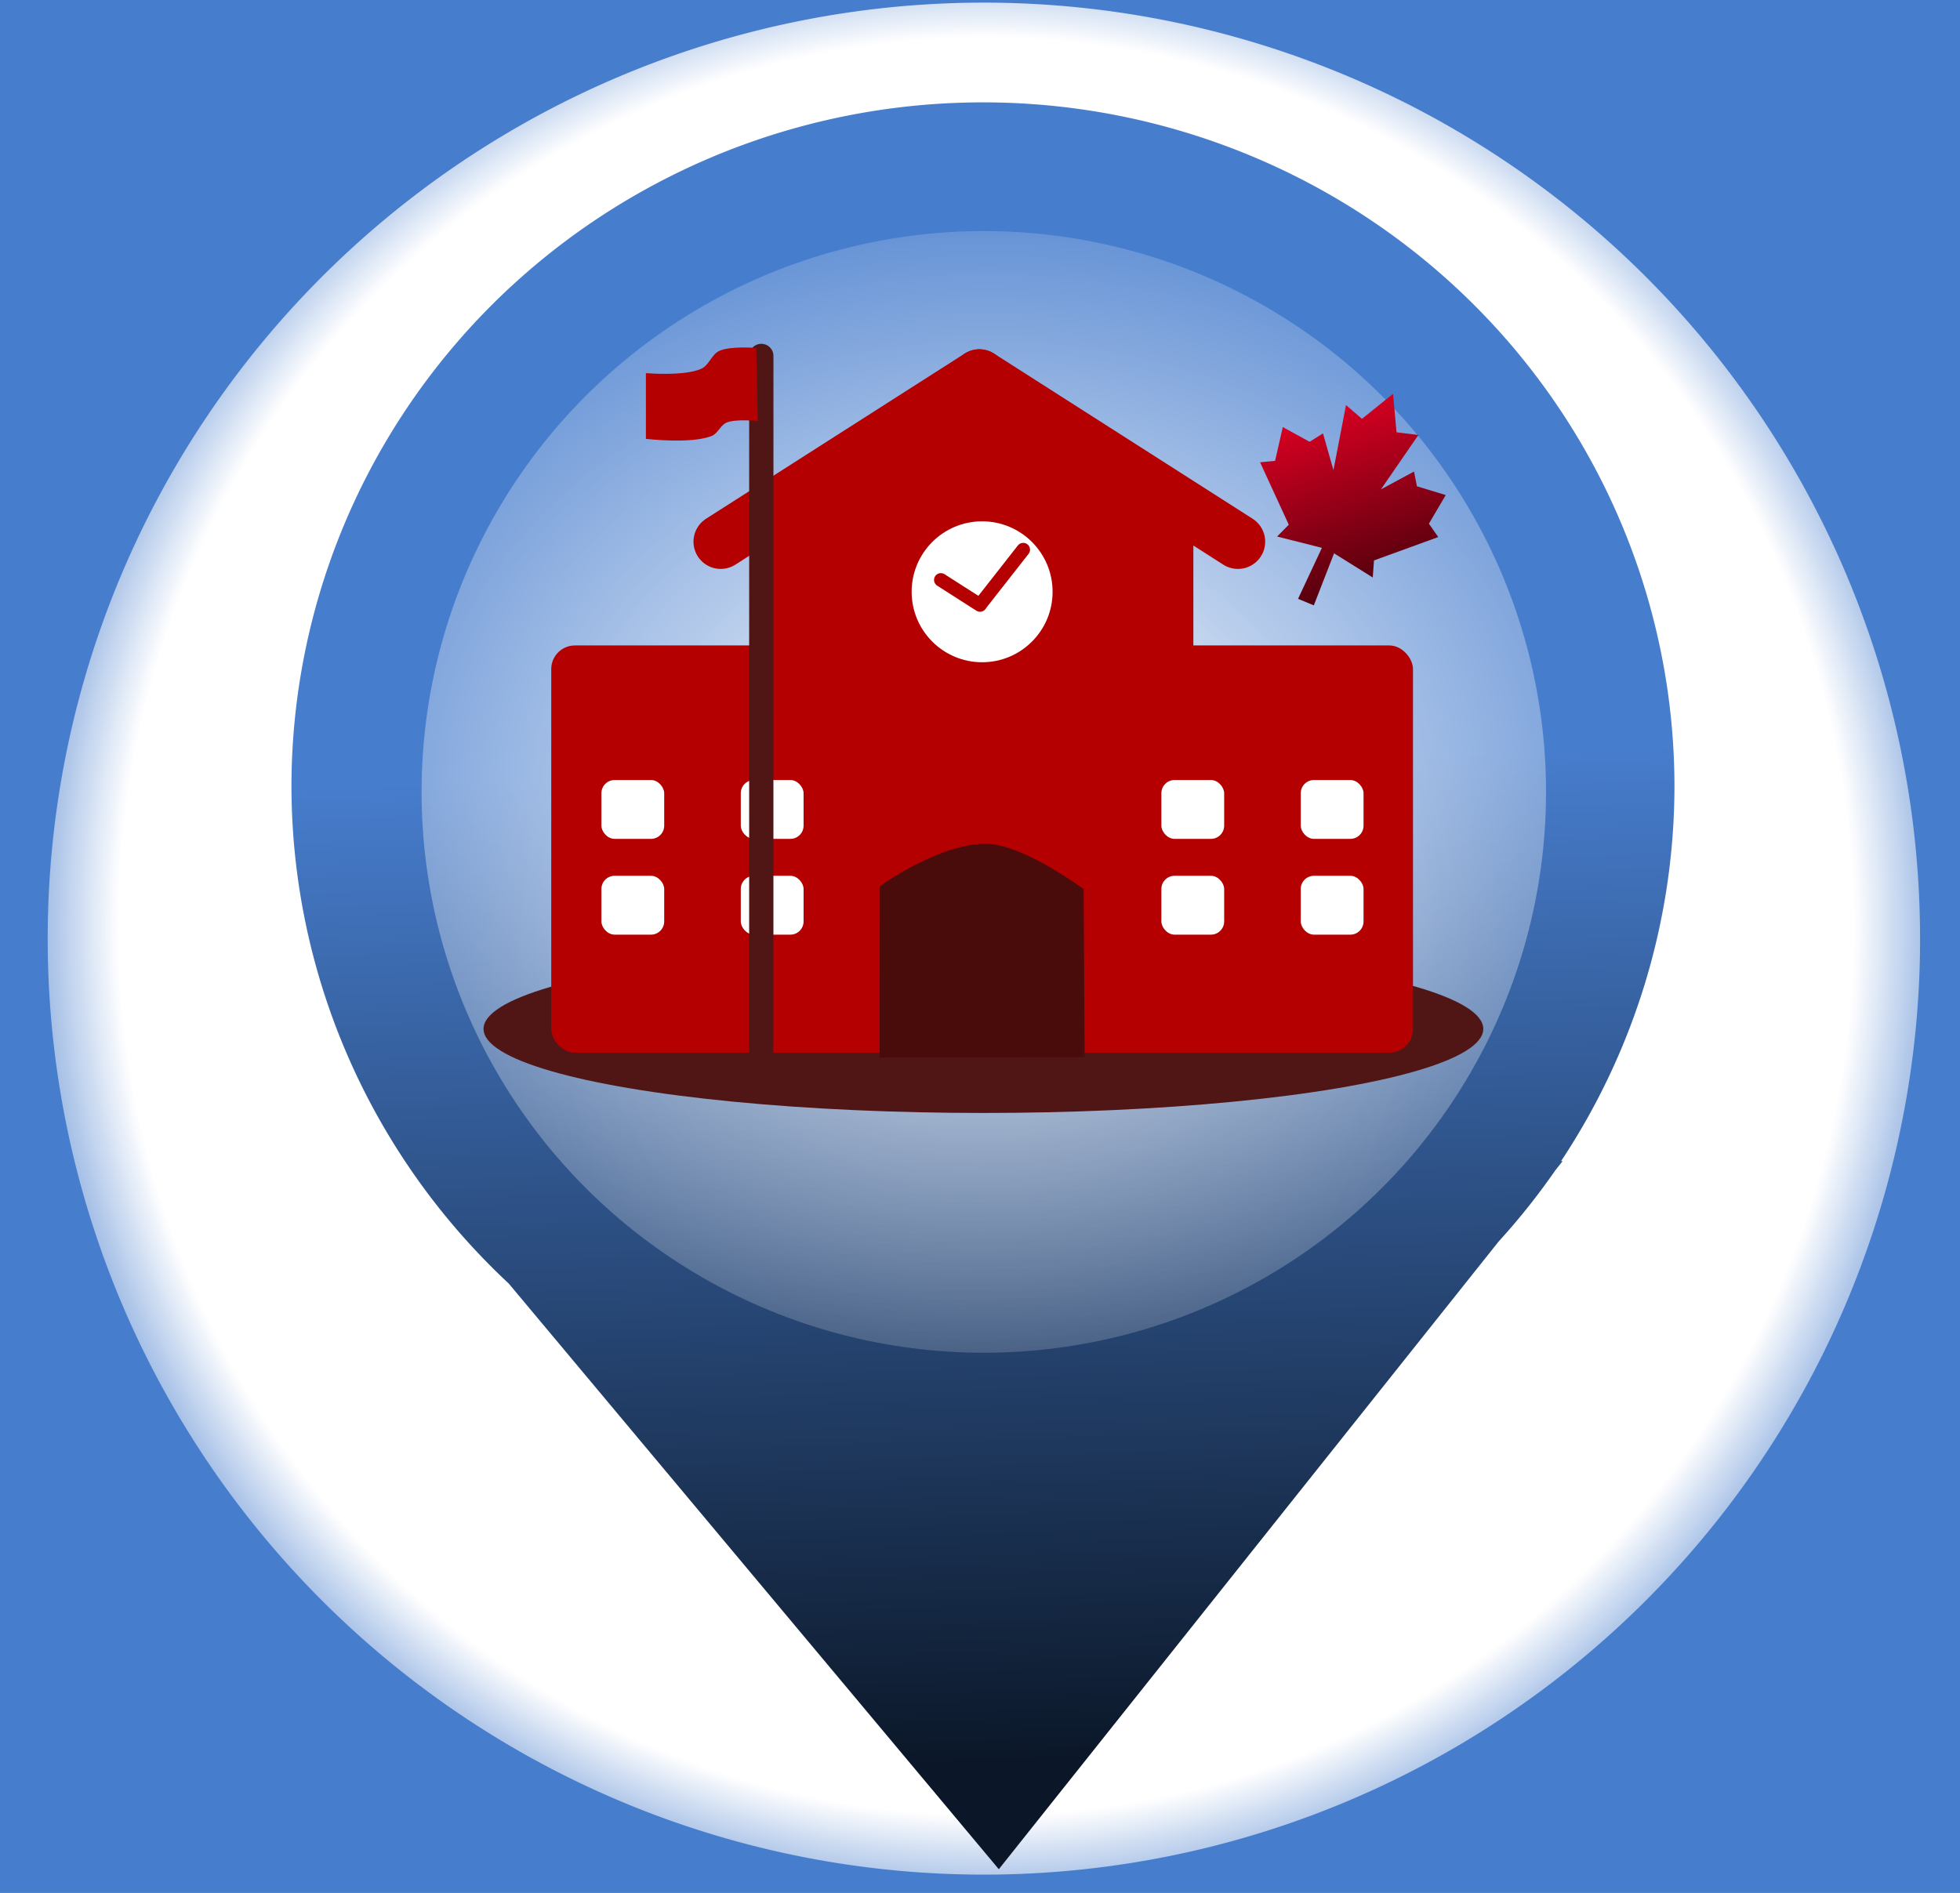 <?xml version="1.0" encoding="UTF-8" standalone="no"?>
<svg
   xmlns:dc="http://purl.org/dc/elements/1.1/"
   xmlns:cc="http://creativecommons.org/ns#"
   xmlns:rdf="http://www.w3.org/1999/02/22-rdf-syntax-ns#"
   xmlns:svg="http://www.w3.org/2000/svg"
   xmlns="http://www.w3.org/2000/svg"
   xmlns:xlink="http://www.w3.org/1999/xlink"
   xmlns:sodipodi="http://sodipodi.sourceforge.net/DTD/sodipodi-0.dtd"
   xmlns:inkscape="http://www.inkscape.org/namespaces/inkscape"
   inkscape:version="0.92.2 5c3e80d, 2017-08-06"
   sodipodi:docname="schoolMap_logo.svg"
   viewBox="0 0 66.255 64"
   height="64"
   width="66.255"
   id="svg10"
   version="1.1"
   inkscape:export-filename="/Users/shraddhapai/software/covidschoolscanada/images/schoolMap_logo.png"
   inkscape:export-xdpi="399.95593"
   inkscape:export-ydpi="399.95593">
  <defs
     id="defs14">
    <linearGradient
       inkscape:collect="always"
       id="linearGradient2061">
      <stop
         style="stop-color:#ffffff;stop-opacity:1;"
         offset="0"
         id="stop2057" />
      <stop
         id="stop2065"
         offset="0.907"
         style="stop-color:#ffffff;stop-opacity:1" />
      <stop
         style="stop-color:#ffffff;stop-opacity:0.4"
         offset="1"
         id="stop2059" />
    </linearGradient>
    <linearGradient
       inkscape:collect="always"
       id="linearGradient1868">
      <stop
         style="stop-color:#ffffff;stop-opacity:1;"
         offset="0"
         id="stop1864" />
      <stop
         style="stop-color:#ffffff;stop-opacity:0"
         offset="1"
         id="stop1866" />
    </linearGradient>
    <linearGradient
       inkscape:collect="always"
       id="linearGradient989">
      <stop
         style="stop-color:#0b1728;stop-opacity:1"
         offset="0"
         id="stop985" />
      <stop
         style="stop-color:#477dcd;stop-opacity:1"
         offset="1"
         id="stop987" />
    </linearGradient>
    <filter
       height="1.001"
       y="-0"
       width="1.001"
       x="-0.001"
       id="filter1030"
       style="color-interpolation-filters:sRGB"
       inkscape:collect="always">
      <feGaussianBlur
         id="feGaussianBlur1032"
         stdDeviation="0.02"
         inkscape:collect="always" />
    </filter>
    <linearGradient
       inkscape:collect="always"
       xlink:href="#linearGradient989"
       id="linearGradient997"
       gradientUnits="userSpaceOnUse"
       x1="82.182"
       y1="125.802"
       x2="80.044"
       y2="53.242" />
    <radialGradient
       inkscape:collect="always"
       xlink:href="#linearGradient1868"
       id="radialGradient1870"
       cx="86.925"
       cy="49.305"
       fx="86.925"
       fy="49.305"
       r="40.85"
       gradientTransform="matrix(1.511,-0.022,0.018,1.211,-45.272,-8.465)"
       gradientUnits="userSpaceOnUse" />
    <linearGradient
       inkscape:collect="always"
       xlink:href="#linearGradient989"
       id="linearGradient2023"
       gradientUnits="userSpaceOnUse"
       x1="82.182"
       y1="125.802"
       x2="80.044"
       y2="53.242" />
    <radialGradient
       inkscape:collect="always"
       xlink:href="#linearGradient1868"
       id="radialGradient2025"
       gradientUnits="userSpaceOnUse"
       gradientTransform="matrix(1.511,-0.022,0.018,1.211,-45.625,-6.054)"
       cx="86.925"
       cy="49.305"
       fx="86.925"
       fy="49.305"
       r="40.85" />
    <radialGradient
       inkscape:collect="always"
       xlink:href="#linearGradient2061"
       id="radialGradient2063"
       cx="81.923"
       cy="71.795"
       fx="81.923"
       fy="71.795"
       r="79.337"
       gradientTransform="matrix(0.407,-0.02,0.02,0.417,0.844,94.862)"
       gradientUnits="userSpaceOnUse" />
    <linearGradient
       inkscape:collect="always"
       xlink:href="#linearGradient989"
       id="linearGradient942"
       gradientUnits="userSpaceOnUse"
       x1="82.182"
       y1="125.802"
       x2="80.044"
       y2="53.242" />
    <radialGradient
       inkscape:collect="always"
       xlink:href="#linearGradient1868"
       id="radialGradient944"
       gradientUnits="userSpaceOnUse"
       gradientTransform="matrix(1.511,-0.022,0.018,1.211,-45.625,-6.054)"
       cx="86.925"
       cy="49.305"
       fx="86.925"
       fy="49.305"
       r="40.85" />
    <linearGradient
       id="linearGradient3672"
       y2="372.96"
       gradientUnits="userSpaceOnUse"
       y1="86.713"
       gradientTransform="matrix(0.024,0.01,-0.01,0.024,44.672,100.193)"
       x2="411.88"
       x1="157.77"
       inkscape:collect="always">
      <stop
         id="stop4194"
         style="stop-color:#d60021"
         offset="0" />
      <stop
         id="stop4196"
         style="stop-color:#000000"
         offset="1" />
    </linearGradient>
  </defs>
  <sodipodi:namedview
     inkscape:current-layer="g1603"
     inkscape:window-maximized="0"
     inkscape:window-y="0"
     inkscape:window-x="222"
     inkscape:cy="41.277268"
     inkscape:cx="28.469016"
     inkscape:zoom="4.9957868"
     showgrid="false"
     id="namedview12"
     inkscape:window-height="770"
     inkscape:window-width="1413"
     inkscape:pageshadow="2"
     inkscape:pageopacity="0"
     guidetolerance="10"
     gridtolerance="10"
     objecttolerance="10"
     borderopacity="1"
     bordercolor="#666666"
     pagecolor="#ffffff"
     fit-margin-top="0"
     fit-margin-left="0"
     fit-margin-right="0"
     fit-margin-bottom="0"
     inkscape:snap-global="false"
     showguides="false">
    <sodipodi:guide
       position="-16.523,186.534"
       orientation="-0.707,0.707"
       id="guide1045"
       inkscape:locked="false" />
  </sodipodi:namedview>
  <g
     inkscape:label="Image 4"
     id="layer5"
     inkscape:groupmode="layer"
     transform="translate(-2.288,-91.839)">
    <rect
       style="opacity:1;fill:#477dcd;fill-opacity:1;fill-rule:evenodd;stroke:none;stroke-width:0.239;stroke-linecap:round;stroke-linejoin:miter;stroke-miterlimit:4;stroke-dasharray:none;stroke-dashoffset:0;stroke-opacity:1"
       id="rect1955"
       width="66.255"
       height="64"
       x="2.288"
       y="91.839" />
    <path
       style="fill:url(#radialGradient2063);fill-opacity:1;fill-rule:evenodd;stroke:none;stroke-width:0.389px;stroke-linecap:butt;stroke-linejoin:miter;stroke-opacity:1"
       id="path858"
       sodipodi:type="arc"
       sodipodi:cx="35.547123"
       sodipodi:cy="123.57409"
       sodipodi:rx="31.646461"
       sodipodi:ry="31.646404"
       sodipodi:start="0"
       sodipodi:end="6.2716531"
       sodipodi:open="true"
       d="M 67.194,123.574 A 31.646,31.646 0 0 1 35.638,155.22 31.646,31.646 0 0 1 3.901,123.757 31.646,31.646 0 0 1 35.273,91.929 31.646,31.646 0 0 1 67.191,123.209" />
  </g>
  <g
     style="opacity:1;filter:url(#filter1030)"
     id="g18"
     inkscape:label="Image"
     inkscape:groupmode="layer"
     transform="translate(-2.288,-91.839)" />
  <g
     inkscape:label="Image 3"
     id="layer3"
     inkscape:groupmode="layer"
     transform="translate(-2.288,-91.839)" />
  <g
     inkscape:label="Image 1"
     id="layer1"
     inkscape:groupmode="layer"
     transform="translate(-2.288,-91.839)" />
  <g
     inkscape:label="Image 2"
     id="layer2"
     inkscape:groupmode="layer"
     transform="translate(-2.288,-91.839)">
    <g
       id="g1603"
       transform="translate(-0.669,2)">
      <g
         transform="matrix(1.072,0,0,1.072,-1.814,-6.687)"
         id="g940">
        <g
           id="g2021"
           transform="matrix(0.434,0,0,0.434,-2.099,92.575)">
          <g
             transform="matrix(1.162,0,0,1.162,-15.979,-12.552)"
             style="opacity:1;fill:#3771c8;filter:url(#filter1030)"
             id="g853">
            <path
               style="opacity:1;fill:url(#linearGradient942);fill-opacity:1;stroke-width:8.219;stroke-opacity:0.976"
               d="M 80.807,4.986 A 50.277,49.761 0 0 0 30.529,54.748 50.277,49.761 0 0 0 46.324,90.879 l 14.359,17.164 21.275,25.43 20.496,-25.748 15.84,-19.895 a 50.277,49.761 0 0 0 4.139,-5.199 l 0.52,-0.652 h -0.115 A 50.277,49.761 0 0 0 131.082,54.748 50.277,49.761 0 0 0 80.807,4.986 Z"
               transform="matrix(0.86,0,0,0.86,18.708,7.895)"
               id="path30"
               inkscape:connector-curvature="0" />
          </g>
          <ellipse
             id="path28"
             style="opacity:1;fill:url(#radialGradient944);fill-opacity:1;stroke-width:7.304;stroke-opacity:0.976"
             ry="40.756"
             rx="40.85"
             cy="51.716"
             cx="86.572" />
          <g
             transform="matrix(1.104,0,0,1.104,-10.377,-9.563)"
             id="g1933">
            <ellipse
               ry="5.534"
               rx="32.898"
               cy="71.105"
               cx="87.79"
               id="path1637"
               style="fill:#501616;fill-opacity:1;fill-rule:evenodd;stroke:none;stroke-width:1.634px;stroke-linecap:butt;stroke-linejoin:miter;stroke-opacity:1" />
            <g
               transform="translate(-0.258)"
               id="g1985">
              <g
                 id="g1747"
                 transform="matrix(1.042,0,0,1.042,84.229,-7.156)">
                <g
                   id="g1770"
                   transform="translate(-84.645,1.852)">
                  <rect
                     y="49.031"
                     x="61.014"
                     height="25.725"
                     width="54.428"
                     id="rect887"
                     style="opacity:1;fill:#b40000;fill-opacity:1;stroke-width:9.874;stroke-opacity:0.976"
                     ry="1.496" />
                  <rect
                     style="opacity:1;fill:#b40000;fill-opacity:1;stroke-width:5.841;stroke-opacity:0.976"
                     id="rect887-1"
                     width="26.684"
                     height="18.362"
                     x="74.886"
                     y="40.225" />
                  <g
                     transform="matrix(1.017,0,0,1.017,-0.936,0.218)"
                     id="g941">
                    <g
                       transform="translate(3.679,-1.104)"
                       id="g930">
                      <g
                         id="g1852">
                        <rect
                           style="opacity:1;fill:#ffffff;fill-opacity:1;fill-rule:evenodd;stroke:none;stroke-width:1.585;stroke-linecap:round;stroke-linejoin:miter;stroke-miterlimit:4;stroke-dasharray:none;stroke-dashoffset:0;stroke-opacity:1"
                           id="rect1840"
                           width="3.9"
                           height="3.656"
                           x="60.351"
                           y="57.46"
                           ry="0.821" />
                        <rect
                           ry="0.821"
                           y="63.409"
                           x="60.351"
                           height="3.656"
                           width="3.9"
                           id="rect1842"
                           style="opacity:1;fill:#ffffff;fill-opacity:1;fill-rule:evenodd;stroke:none;stroke-width:1.585;stroke-linecap:round;stroke-linejoin:miter;stroke-miterlimit:4;stroke-dasharray:none;stroke-dashoffset:0;stroke-opacity:1" />
                        <rect
                           style="opacity:1;fill:#ffffff;fill-opacity:1;fill-rule:evenodd;stroke:none;stroke-width:1.585;stroke-linecap:round;stroke-linejoin:miter;stroke-miterlimit:4;stroke-dasharray:none;stroke-dashoffset:0;stroke-opacity:1"
                           id="rect1844"
                           width="3.9"
                           height="3.656"
                           x="69.007"
                           y="57.46"
                           ry="0.821" />
                        <rect
                           ry="0.821"
                           y="63.409"
                           x="69.007"
                           height="3.656"
                           width="3.9"
                           id="rect1846"
                           style="opacity:1;fill:#ffffff;fill-opacity:1;fill-rule:evenodd;stroke:none;stroke-width:1.585;stroke-linecap:round;stroke-linejoin:miter;stroke-miterlimit:4;stroke-dasharray:none;stroke-dashoffset:0;stroke-opacity:1" />
                      </g>
                      <g
                         transform="translate(34.776)"
                         id="g1862">
                        <rect
                           ry="0.821"
                           y="57.46"
                           x="60.351"
                           height="3.656"
                           width="3.9"
                           id="rect1854"
                           style="opacity:1;fill:#ffffff;fill-opacity:1;fill-rule:evenodd;stroke:none;stroke-width:1.585;stroke-linecap:round;stroke-linejoin:miter;stroke-miterlimit:4;stroke-dasharray:none;stroke-dashoffset:0;stroke-opacity:1" />
                        <rect
                           style="opacity:1;fill:#ffffff;fill-opacity:1;fill-rule:evenodd;stroke:none;stroke-width:1.585;stroke-linecap:round;stroke-linejoin:miter;stroke-miterlimit:4;stroke-dasharray:none;stroke-dashoffset:0;stroke-opacity:1"
                           id="rect1856"
                           width="3.9"
                           height="3.656"
                           x="60.351"
                           y="63.409"
                           ry="0.821" />
                        <rect
                           ry="0.821"
                           y="57.46"
                           x="69.007"
                           height="3.656"
                           width="3.9"
                           id="rect1858"
                           style="opacity:1;fill:#ffffff;fill-opacity:1;fill-rule:evenodd;stroke:none;stroke-width:1.585;stroke-linecap:round;stroke-linejoin:miter;stroke-miterlimit:4;stroke-dasharray:none;stroke-dashoffset:0;stroke-opacity:1" />
                        <rect
                           style="opacity:1;fill:#ffffff;fill-opacity:1;fill-rule:evenodd;stroke:none;stroke-width:1.585;stroke-linecap:round;stroke-linejoin:miter;stroke-miterlimit:4;stroke-dasharray:none;stroke-dashoffset:0;stroke-opacity:1"
                           id="rect1860"
                           width="3.9"
                           height="3.656"
                           x="69.007"
                           y="63.409"
                           ry="0.821" />
                      </g>
                    </g>
                  </g>
                  <g
                     id="g1781">
                    <path
                       transform="matrix(1.71,0,0,0.638,-55.37,15.815)"
                       inkscape:transform-center-y="-1.0491655"
                       inkscape:transform-center-x="-0.095600648"
                       d="m 90.929,40.016 -7.767,0.128 -7.767,0.128 3.772,-6.79 3.772,-6.79 3.994,6.662 z"
                       inkscape:randomized="0"
                       inkscape:rounded="0"
                       inkscape:flatsided="false"
                       sodipodi:arg2="1.5542961"
                       sodipodi:arg1="0.5070985"
                       sodipodi:r2="4.484623"
                       sodipodi:r1="8.9692459"
                       sodipodi:cy="35.660034"
                       sodipodi:cx="83.088448"
                       sodipodi:sides="3"
                       id="path922"
                       style="opacity:1;fill:#b40000;fill-opacity:1;stroke-width:8.939;stroke-opacity:0.976"
                       sodipodi:type="star" />
                    <path
                       inkscape:connector-curvature="0"
                       id="path928"
                       d="M 71.719,42.476 88.053,32.042"
                       style="fill:#b40000;fill-opacity:1;stroke:#b40000;stroke-width:3.441;stroke-linecap:round;stroke-linejoin:miter;stroke-miterlimit:4;stroke-dasharray:none;stroke-opacity:1" />
                    <path
                       inkscape:connector-curvature="0"
                       style="fill:#b40000;fill-opacity:1;stroke:#b40000;stroke-width:3.441;stroke-linecap:round;stroke-linejoin:miter;stroke-miterlimit:4;stroke-dasharray:none;stroke-opacity:1"
                       d="M 104.386,42.476 88.053,32.042"
                       id="path928-4" />
                    <g
                       transform="translate(0.346)"
                       id="g1723">
                      <circle
                         r="4.451"
                         cy="45.641"
                         cx="87.882"
                         id="path906"
                         style="fill:#ffffff;fill-rule:evenodd;stroke:none;stroke-width:0.439px;stroke-linecap:butt;stroke-linejoin:miter;stroke-opacity:1" />
                      <g
                         id="g974"
                         transform="translate(-0.13)"
                         style="stroke-width:0.86;stroke-miterlimit:4;stroke-dasharray:none">
                        <path
                           style="fill:#b40000;fill-opacity:1;stroke:#b40000;stroke-width:0.86;stroke-linecap:round;stroke-linejoin:miter;stroke-miterlimit:4;stroke-dasharray:none;stroke-opacity:1"
                           d="m 85.406,44.892 2.474,1.581"
                           id="path968"
                           inkscape:connector-curvature="0" />
                        <path
                           id="path970"
                           d="m 90.608,42.98 -2.675,3.413"
                           style="fill:#b40000;fill-opacity:1;stroke:#b40000;stroke-width:0.86;stroke-linecap:round;stroke-linejoin:miter;stroke-miterlimit:4;stroke-dasharray:none;stroke-opacity:1"
                           inkscape:connector-curvature="0" />
                      </g>
                    </g>
                  </g>
                  <path
                     inkscape:connector-curvature="0"
                     id="path1024"
                     d="m 74.28,74.61 0.002,-43.868"
                     style="fill:#501616;fill-opacity:1;stroke:#501616;stroke-width:1.533;stroke-linecap:round;stroke-linejoin:miter;stroke-miterlimit:4;stroke-dasharray:none;stroke-opacity:1" />
                  <path
                     style="fill:#b40000;fill-opacity:1;fill-rule:evenodd;stroke:none;stroke-width:0.516;stroke-linecap:butt;stroke-linejoin:miter;stroke-miterlimit:4;stroke-dasharray:none;stroke-opacity:1"
                     d="m 73.962,30.238 c 0,0 -1.628,-0.141 -2.338,0.187 -0.48,0.222 -0.642,0.9 -1.122,1.122 -1.065,0.492 -3.509,0.281 -3.509,0.281 v 4.152 c 0,0 2.878,0.34 4.163,-0.187 0.388,-0.159 0.547,-0.682 0.935,-0.842 0.606,-0.249 1.964,-0.094 1.964,-0.094 z"
                     id="path1635"
                     inkscape:connector-curvature="0"
                     sodipodi:nodetypes="caaccaacc" />
                </g>
                <path
                   inkscape:connector-curvature="0"
                   sodipodi:nodetypes="ccsccc"
                   id="path987"
                   d="m -2.892,76.915 0.013,-10.804 c -0.051,0.01 3.776,-2.758 6.754,-2.697 2.322,0.047 6.118,2.86 6.118,2.86 l 0.066,10.61 z"
                   style="fill:#4a0b0b;fill-opacity:1;stroke:none;stroke-width:1.474px;stroke-linecap:butt;stroke-linejoin:miter;stroke-opacity:1" />
              </g>
            </g>
          </g>
        </g>
      </g>
      <path
         inkscape:connector-curvature="0"
         inkscape:transform-center-y="-0.0049766998"
         inkscape:transform-center-x="-0.28436583"
         d="m 46.127,107.979 0.395,-0.4 -0.97,-2.11 0.508,-0.049 0.26,-1.142 0.906,0.498 0.453,-0.285 0.353,1.244 0.425,-2.202 0.538,0.467 1.052,-0.845 0.117,1.299 0.739,0.093 -1.266,1.838 1.119,-0.603 0.098,0.498 0.974,0.297 -0.569,0.968 0.316,0.451 -2.173,0.791 -0.041,0.577 -1.308,-0.817 -0.684,1.759 -0.533,-0.221 0.806,-1.724 z"
         style="fill:url(#linearGradient3672);stroke-width:0.026"
         id="path3049" />
    </g>
  </g>
</svg>
